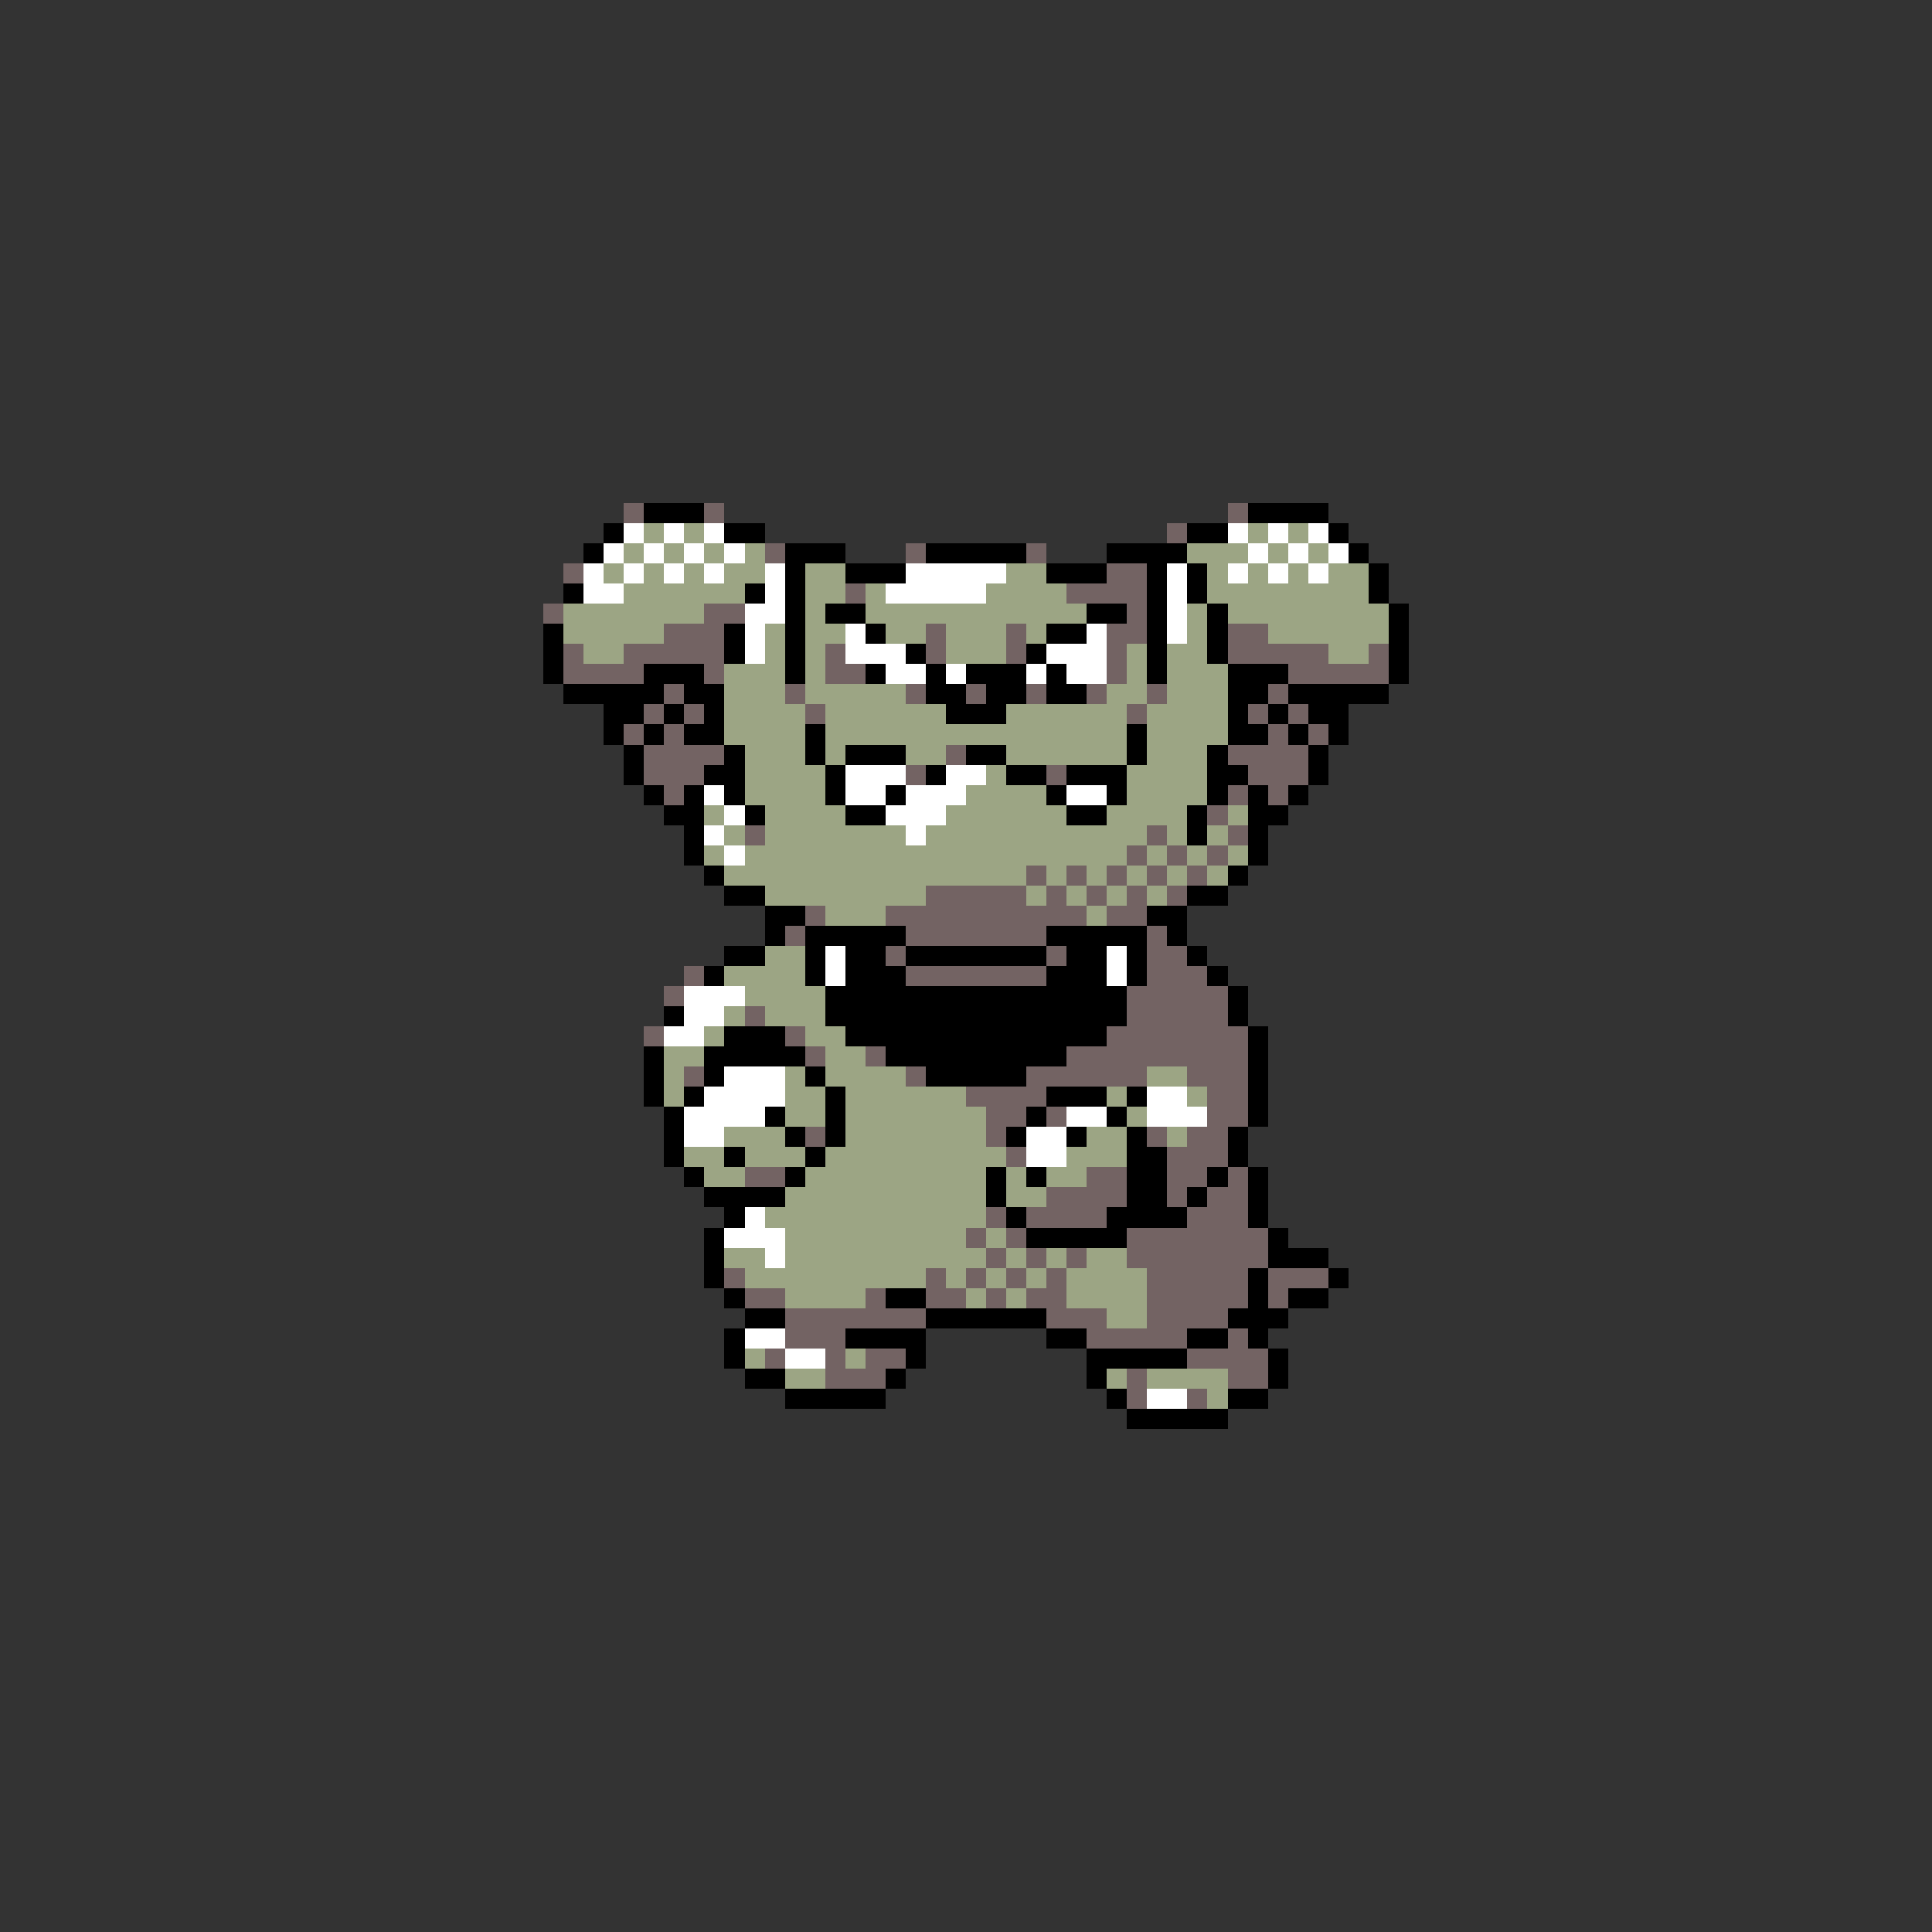 <svg xmlns="http://www.w3.org/2000/svg" viewBox="0 -0.5 96 96" shape-rendering="crispEdges">
<rect x="0" y="-0.5" width="96" height="96" fill="#333333" stroke="none"/>
<path stroke="#736363" d="M31 25h1M35 25h1M61 25h1M58 26h1M38 27h1M45 27h1M51 27h1M28 28h1M55 28h2M42 29h1M53 29h4M27 30h1M35 30h2M56 30h1M33 31h3M46 31h1M50 31h1M55 31h2M61 31h2M28 32h1M31 32h5M41 32h1M46 32h1M50 32h1M55 32h1M61 32h5M68 32h1M28 33h4M35 33h1M41 33h2M55 33h1M64 33h5M33 34h1M39 34h1M45 34h1M48 34h1M51 34h1M54 34h1M57 34h1M63 34h1M32 35h1M34 35h1M40 35h1M56 35h1M62 35h1M64 35h1M31 36h1M33 36h1M63 36h1M65 36h1M32 37h4M47 37h1M61 37h4M32 38h3M45 38h1M52 38h1M62 38h3M33 39h1M61 39h1M63 39h1M60 40h1M37 41h1M57 41h1M61 41h1M56 42h1M58 42h1M60 42h1M51 43h1M53 43h1M55 43h1M57 43h1M59 43h1M46 44h5M52 44h1M54 44h1M56 44h1M58 44h1M40 45h1M44 45h10M55 45h2M39 46h1M45 46h7M57 46h1M44 47h1M52 47h1M57 47h2M34 48h1M45 48h7M57 48h3M33 49h1M56 49h5M37 50h1M56 50h5M32 51h1M39 51h1M55 51h7M40 52h1M43 52h1M53 52h9M34 53h1M45 53h1M51 53h6M59 53h3M48 54h4M60 54h2M49 55h2M52 55h1M60 55h2M40 56h1M49 56h1M57 56h1M59 56h2M50 57h1M58 57h3M37 58h2M54 58h2M58 58h2M61 58h1M52 59h4M58 59h1M60 59h2M49 60h1M51 60h4M59 60h3M48 61h1M50 61h1M56 61h7M49 62h1M51 62h1M53 62h1M56 62h7M36 63h1M46 63h1M48 63h1M50 63h1M52 63h1M57 63h5M63 63h3M37 64h2M43 64h1M46 64h2M49 64h1M51 64h2M57 64h5M63 64h1M39 65h7M52 65h3M57 65h4M39 66h3M54 66h5M61 66h1M38 67h1M41 67h1M43 67h2M59 67h4M41 68h3M56 68h1M61 68h2M56 69h1M59 69h1" />
<path stroke="#000000" d="M32 25h3M62 25h4M30 26h1M36 26h2M59 26h2M66 26h1M29 27h1M39 27h3M46 27h5M55 27h4M67 27h1M39 28h1M42 28h3M52 28h3M57 28h1M59 28h1M68 28h1M28 29h1M37 29h1M39 29h1M57 29h1M59 29h1M68 29h1M39 30h1M41 30h2M54 30h2M57 30h1M60 30h1M69 30h1M27 31h1M36 31h1M39 31h1M43 31h1M52 31h2M57 31h1M60 31h1M69 31h1M27 32h1M36 32h1M39 32h1M45 32h1M51 32h1M57 32h1M60 32h1M69 32h1M27 33h1M32 33h3M39 33h1M43 33h1M46 33h1M48 33h3M52 33h1M57 33h1M61 33h3M69 33h1M28 34h5M34 34h2M46 34h2M49 34h2M52 34h2M61 34h2M64 34h5M30 35h2M33 35h1M35 35h1M47 35h3M61 35h1M63 35h1M65 35h2M30 36h1M32 36h1M34 36h2M40 36h1M56 36h1M61 36h2M64 36h1M66 36h1M31 37h1M36 37h1M40 37h1M42 37h3M48 37h2M56 37h1M60 37h1M65 37h1M31 38h1M35 38h2M41 38h1M46 38h1M50 38h2M53 38h3M60 38h2M65 38h1M32 39h1M34 39h1M36 39h1M41 39h1M44 39h1M52 39h1M55 39h1M60 39h1M62 39h1M64 39h1M33 40h2M37 40h1M42 40h2M53 40h2M59 40h1M62 40h2M34 41h1M59 41h1M62 41h1M34 42h1M62 42h1M35 43h1M61 43h1M36 44h2M59 44h2M38 45h2M57 45h2M38 46h1M40 46h5M52 46h5M58 46h1M36 47h2M40 47h1M42 47h2M45 47h7M53 47h2M56 47h1M59 47h1M35 48h1M40 48h1M42 48h3M52 48h3M56 48h1M60 48h1M41 49h15M61 49h1M33 50h1M41 50h15M61 50h1M36 51h3M42 51h13M62 51h1M32 52h1M35 52h5M44 52h9M62 52h1M32 53h1M35 53h1M40 53h1M46 53h5M62 53h1M32 54h1M34 54h1M41 54h1M52 54h3M56 54h1M62 54h1M33 55h1M38 55h1M41 55h1M51 55h1M55 55h1M62 55h1M33 56h1M39 56h1M41 56h1M50 56h1M53 56h1M56 56h1M61 56h1M33 57h1M36 57h1M40 57h1M56 57h2M61 57h1M34 58h1M39 58h1M49 58h1M51 58h1M56 58h2M60 58h1M62 58h1M35 59h4M49 59h1M56 59h2M59 59h1M62 59h1M36 60h1M50 60h1M55 60h4M62 60h1M35 61h1M51 61h5M63 61h1M35 62h1M63 62h3M35 63h1M62 63h1M66 63h1M36 64h1M44 64h2M62 64h1M64 64h2M37 65h2M46 65h6M61 65h3M36 66h1M42 66h4M52 66h2M59 66h2M62 66h1M36 67h1M45 67h1M54 67h5M63 67h1M37 68h2M44 68h1M54 68h1M63 68h1M39 69h5M55 69h1M61 69h2M56 70h5" />
<path stroke="#ffffff" d="M31 26h1M33 26h1M35 26h1M61 26h1M63 26h1M65 26h1M30 27h1M32 27h1M34 27h1M36 27h1M62 27h1M64 27h1M66 27h1M29 28h1M31 28h1M33 28h1M35 28h1M38 28h1M45 28h5M58 28h1M61 28h1M63 28h1M65 28h1M29 29h2M38 29h1M44 29h5M58 29h1M37 30h2M58 30h1M37 31h1M42 31h1M54 31h1M58 31h1M37 32h1M42 32h3M52 32h3M44 33h2M47 33h1M51 33h1M53 33h2M42 38h3M47 38h2M35 39h1M42 39h2M45 39h3M53 39h2M36 40h1M44 40h3M35 41h1M45 41h1M36 42h1M41 47h1M55 47h1M41 48h1M55 48h1M34 49h3M34 50h2M33 51h2M36 53h3M35 54h4M57 54h2M34 55h4M53 55h2M57 55h3M34 56h2M51 56h2M51 57h2M37 60h1M36 61h3M38 62h1M37 66h2M39 67h2M57 69h2" />
<path stroke="#9ca584" d="M32 26h1M34 26h1M62 26h1M64 26h1M31 27h1M33 27h1M35 27h1M37 27h1M59 27h3M63 27h1M65 27h1M30 28h1M32 28h1M34 28h1M36 28h2M40 28h2M50 28h2M60 28h1M62 28h1M64 28h1M66 28h2M31 29h6M40 29h2M43 29h1M49 29h4M60 29h8M28 30h7M40 30h1M43 30h11M59 30h1M61 30h8M28 31h5M38 31h1M40 31h2M44 31h2M47 31h3M51 31h1M59 31h1M63 31h6M29 32h2M38 32h1M40 32h1M47 32h3M56 32h1M58 32h2M66 32h2M36 33h3M40 33h1M56 33h1M58 33h3M36 34h3M40 34h5M55 34h2M58 34h3M36 35h4M41 35h6M50 35h6M57 35h4M36 36h4M41 36h15M57 36h4M37 37h3M41 37h1M45 37h2M50 37h6M57 37h3M37 38h4M49 38h1M56 38h4M37 39h4M48 39h4M56 39h4M35 40h1M38 40h4M47 40h6M55 40h4M61 40h1M36 41h1M38 41h7M46 41h11M58 41h1M60 41h1M35 42h1M37 42h19M57 42h1M59 42h1M61 42h1M36 43h15M52 43h1M54 43h1M56 43h1M58 43h1M60 43h1M38 44h8M51 44h1M53 44h1M55 44h1M57 44h1M41 45h3M54 45h1M38 47h2M36 48h4M37 49h4M36 50h1M38 50h3M35 51h1M40 51h2M33 52h2M41 52h2M33 53h1M39 53h1M41 53h4M57 53h2M33 54h1M39 54h2M42 54h6M55 54h1M59 54h1M39 55h2M42 55h7M56 55h1M36 56h3M42 56h7M54 56h2M58 56h1M34 57h2M37 57h3M41 57h9M53 57h3M35 58h2M40 58h9M50 58h1M52 58h2M39 59h10M50 59h2M38 60h11M39 61h9M49 61h1M36 62h2M39 62h10M50 62h1M52 62h1M54 62h2M37 63h9M47 63h1M49 63h1M51 63h1M53 63h4M39 64h4M48 64h1M50 64h1M53 64h4M55 65h2M37 67h1M42 67h1M39 68h2M55 68h1M57 68h4M60 69h1" />
</svg>